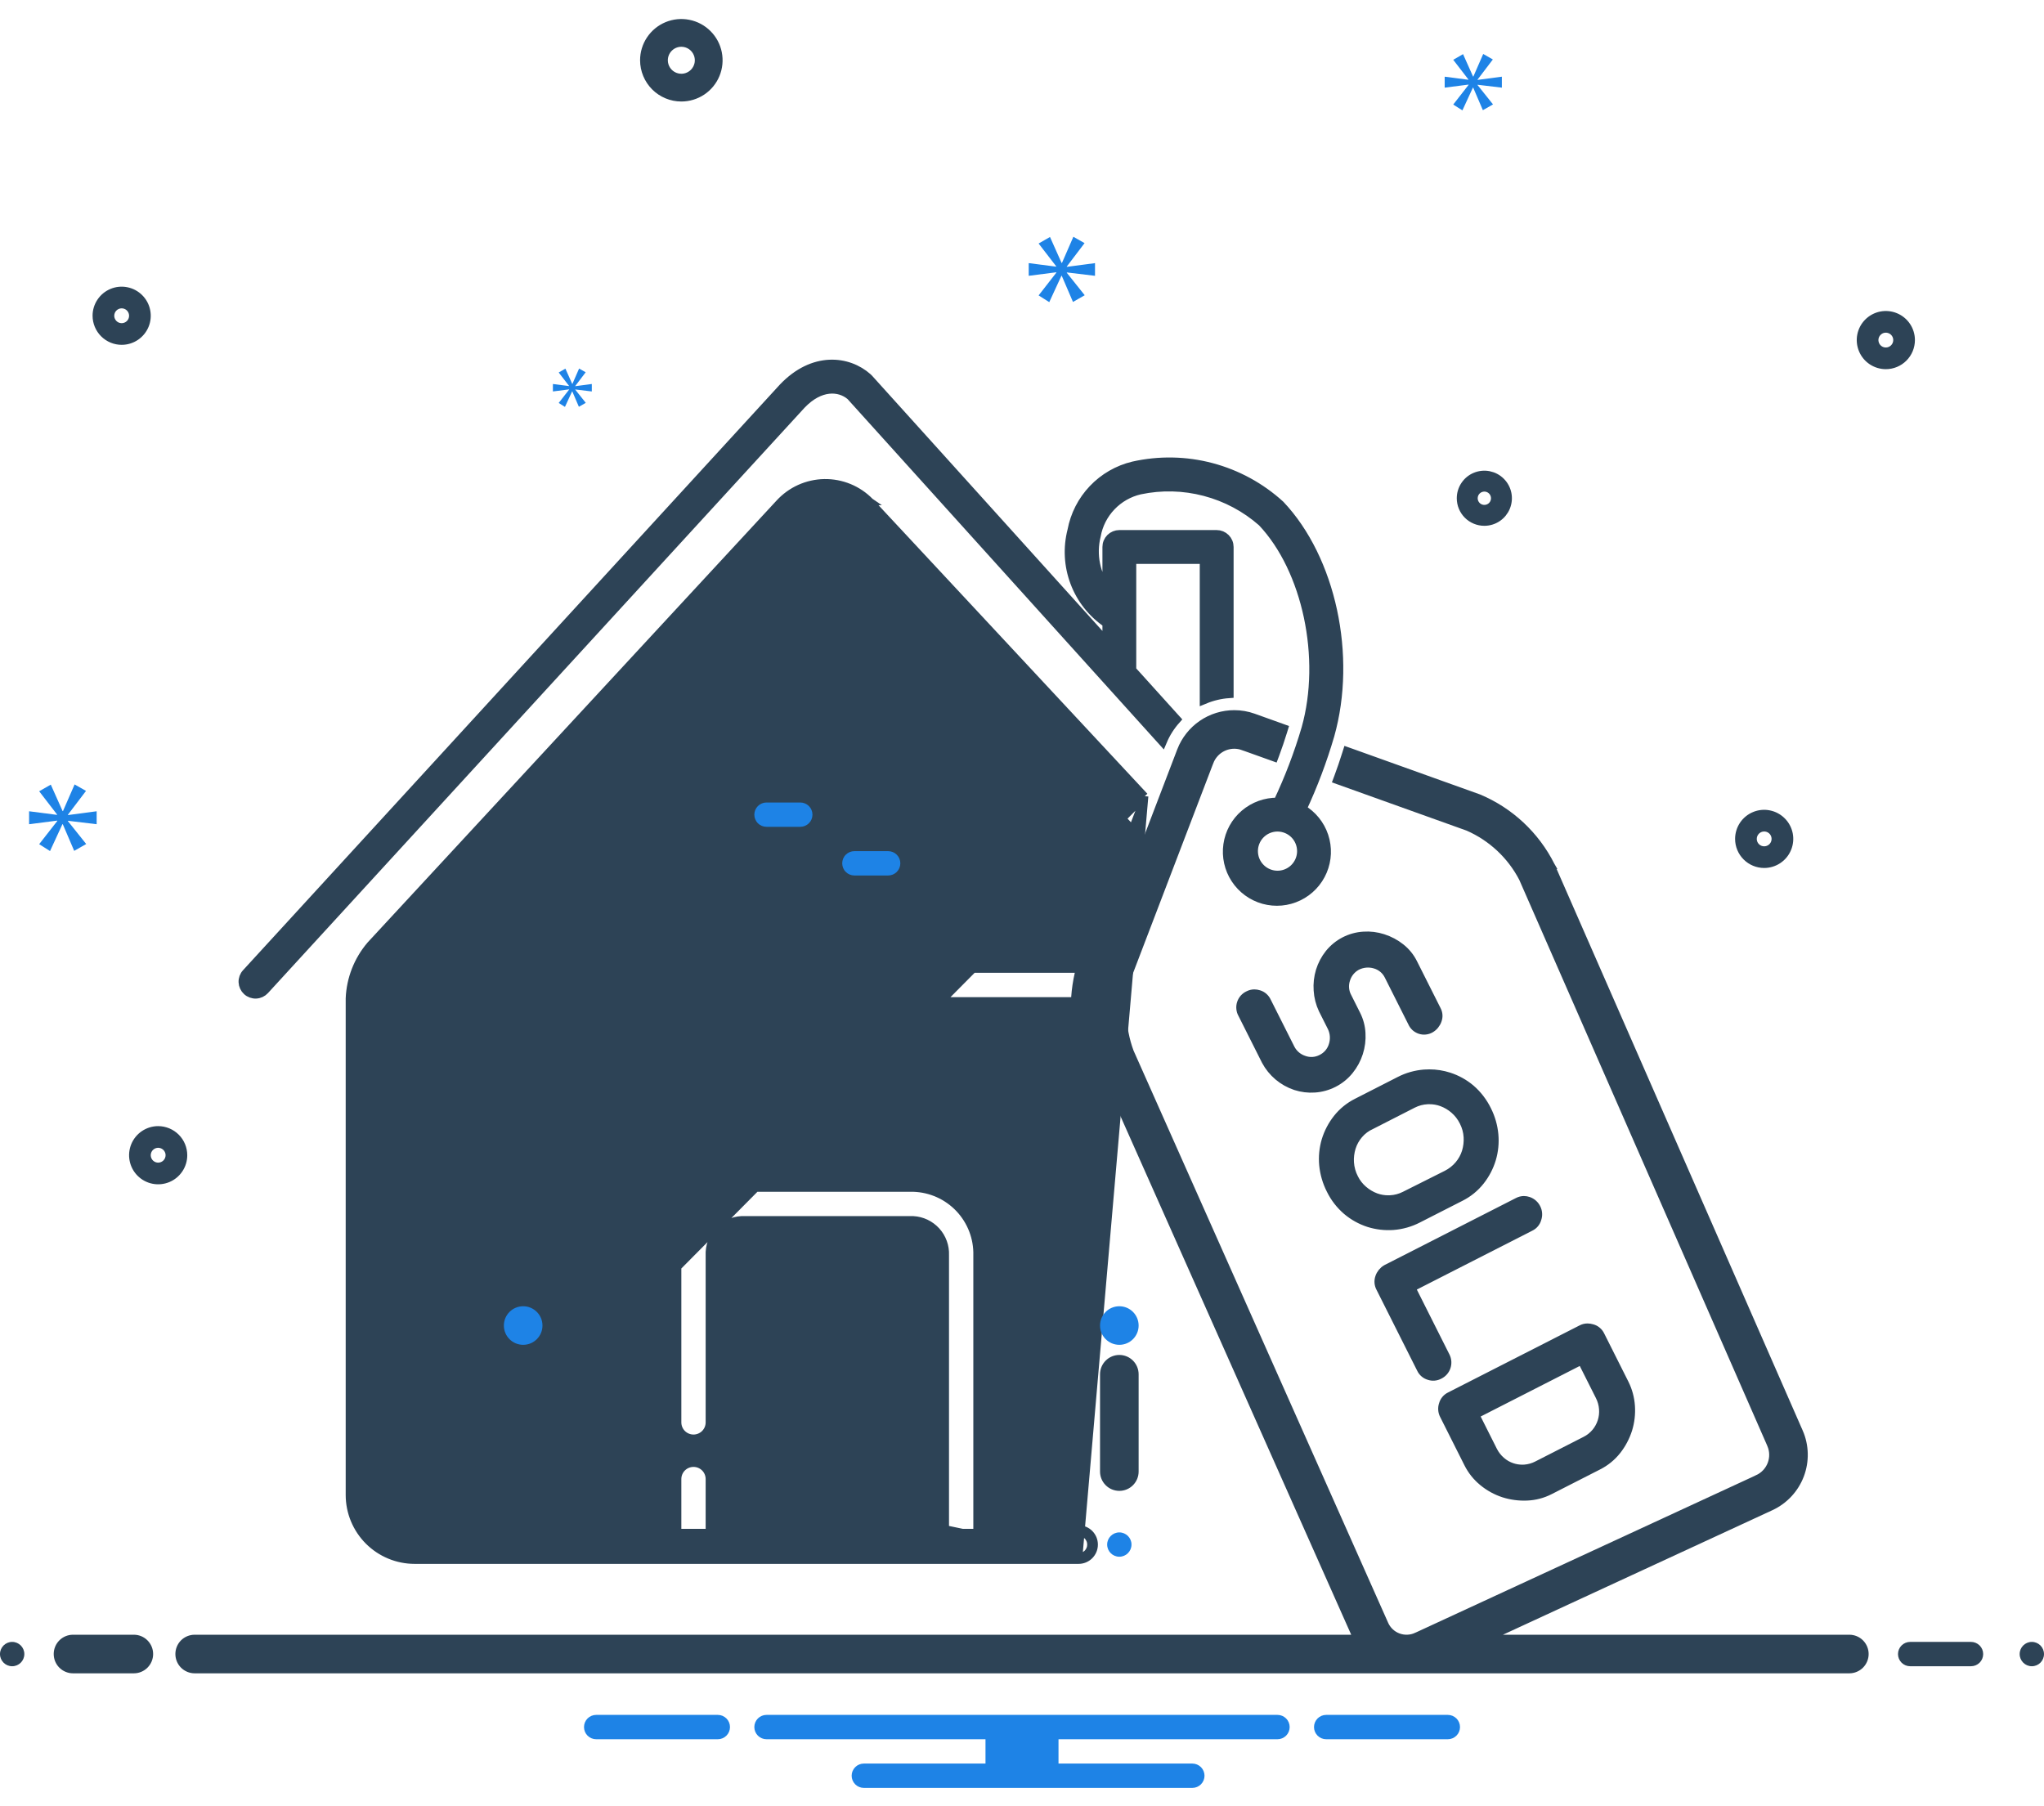 <svg width="86" height="76" viewBox="0 0 86 76" fill="none" xmlns="http://www.w3.org/2000/svg">
<path d="M35.947 33.616C35.772 33.616 35.603 33.685 35.479 33.809C35.355 33.934 35.285 34.102 35.285 34.278C35.285 34.453 35.355 34.621 35.479 34.746C35.603 34.87 35.772 34.939 35.947 34.939H37.369C37.545 34.939 37.713 34.87 37.837 34.746C37.961 34.621 38.031 34.453 38.031 34.278C38.031 34.102 37.961 33.934 37.837 33.809C37.713 33.685 37.545 33.616 37.369 33.616H35.947ZM32.25 35.663C32.075 35.663 31.906 35.733 31.782 35.857C31.658 35.981 31.588 36.149 31.588 36.325C31.588 36.501 31.658 36.669 31.782 36.793C31.906 36.917 32.075 36.987 32.25 36.987H33.672C33.847 36.987 34.016 36.917 34.14 36.793C34.264 36.669 34.334 36.5 34.334 36.325C34.334 36.149 34.264 35.981 34.14 35.857C34.016 35.733 33.847 35.663 33.672 35.663H32.25ZM47.757 61.918V57.824C47.757 57.648 47.687 57.48 47.563 57.355C47.439 57.231 47.271 57.161 47.095 57.161C46.92 57.161 46.751 57.231 46.627 57.355C46.503 57.48 46.433 57.648 46.433 57.824V61.918C46.433 62.094 46.503 62.262 46.627 62.386C46.751 62.511 46.92 62.58 47.095 62.58C47.271 62.58 47.439 62.511 47.563 62.386C47.687 62.262 47.757 62.094 47.757 61.918ZM21.35 57.824V61.918C21.35 62.094 21.42 62.262 21.544 62.386C21.668 62.511 21.836 62.58 22.012 62.58C22.188 62.58 22.356 62.511 22.48 62.386C22.604 62.262 22.674 62.094 22.674 61.918V57.824C22.674 57.648 22.604 57.48 22.48 57.355C22.356 57.231 22.188 57.161 22.012 57.161C21.836 57.161 21.668 57.231 21.544 57.355C21.42 57.48 21.35 57.648 21.35 57.823C21.35 57.823 21.35 57.823 21.35 57.824Z" fill="#2D4356" stroke="#2D4356" stroke-width="0.3"/>
<path d="M48.166 33.501L48.132 33.589L47.725 34.653L47.639 34.878L47.475 34.702L35.664 22.024C35.663 22.024 35.663 22.023 35.662 22.023C35.537 21.895 35.387 21.795 35.222 21.728C35.056 21.66 34.878 21.627 34.699 21.631C34.52 21.635 34.343 21.676 34.181 21.75C34.018 21.825 33.872 21.933 33.752 22.066L33.751 22.067L33.751 22.067L16.553 40.652C16.516 40.694 16.482 40.737 16.45 40.782H45.221H45.409L45.367 40.965C45.292 41.295 45.242 41.629 45.219 41.966L45.21 42.106H45.07H16.019V62.902V62.902C16.019 63.279 16.169 63.642 16.435 63.909C16.702 64.177 17.063 64.327 17.441 64.328C17.441 64.328 17.441 64.328 17.441 64.328M48.166 33.501L17.441 64.478L17.441 64.328M48.166 33.501L48.102 33.433L36.619 21.108L36.62 21.108L36.617 21.106C36.367 20.848 36.066 20.644 35.733 20.506C35.4 20.369 35.043 20.301 34.683 20.307C34.324 20.313 33.969 20.393 33.641 20.541C33.313 20.69 33.02 20.904 32.778 21.169C32.778 21.17 32.778 21.17 32.777 21.17L15.58 39.754L15.58 39.754L15.576 39.759C15.039 40.389 14.729 41.181 14.695 42.008L14.695 42.008V42.014V62.902C14.695 63.63 14.985 64.329 15.499 64.844C16.014 65.36 16.712 65.65 17.44 65.652H17.441L45.38 65.652L45.38 65.652M48.166 33.501L45.38 65.652M17.441 64.328L28.517 64.328M17.441 64.328L28.517 64.328M28.517 64.328V62.234C28.517 62.058 28.586 61.89 28.71 61.766C28.835 61.642 29.003 61.572 29.179 61.572C29.354 61.572 29.523 61.642 29.647 61.766C29.771 61.89 29.84 62.058 29.84 62.234V64.328H39.779M39.779 64.328V52.821V52.814L39.779 52.814C39.795 52.436 39.661 52.066 39.406 51.786C39.151 51.507 38.797 51.339 38.42 51.319H31.198C30.822 51.339 30.467 51.507 30.213 51.786C29.958 52.066 29.824 52.436 29.84 52.814L29.841 52.821H29.84V59.848C29.84 60.023 29.771 60.192 29.647 60.316C29.523 60.44 29.354 60.51 29.179 60.51C29.003 60.51 28.835 60.44 28.71 60.316C28.586 60.192 28.517 60.023 28.517 59.848V52.823C28.498 52.094 28.768 51.388 29.269 50.858C29.77 50.328 30.461 50.018 31.19 49.996L31.195 49.996V49.996H38.424H38.428L38.428 49.996C39.158 50.018 39.849 50.328 40.35 50.858C40.85 51.388 41.121 52.094 41.102 52.823V64.328L45.38 64.328L45.38 64.328M39.779 64.328L45.38 65.502C45.447 65.502 45.514 65.489 45.576 65.463C45.639 65.438 45.695 65.4 45.743 65.353C45.791 65.305 45.828 65.248 45.854 65.186C45.88 65.124 45.893 65.057 45.893 64.99C45.893 64.923 45.88 64.856 45.854 64.794C45.828 64.732 45.791 64.675 45.743 64.628C45.695 64.58 45.639 64.542 45.576 64.517C45.514 64.491 45.447 64.478 45.38 64.478V64.328M45.38 64.328C45.467 64.328 45.553 64.345 45.633 64.378C45.714 64.411 45.787 64.46 45.849 64.521C45.91 64.583 45.959 64.656 45.993 64.736C46.026 64.817 46.043 64.903 46.043 64.99C46.043 65.077 46.026 65.163 45.993 65.244C45.959 65.324 45.91 65.397 45.849 65.459C45.787 65.52 45.714 65.569 45.633 65.602C45.553 65.635 45.467 65.652 45.38 65.652M45.38 64.328V65.652" fill="#2D4356" stroke="#2D4356" stroke-width="0.3"/>
<mask id="path-3-outside-1_870_982" maskUnits="userSpaceOnUse" x="3.095" y="0" width="78" height="64" fill="black">
<rect fill="white" x="3.095" width="78" height="64"/>
<path d="M11.128 41.649L33.707 17.017C34.493 16.193 35.318 16.236 35.799 16.646L48.906 31.167C49.045 30.839 49.238 30.537 49.476 30.271L47.597 28.19C47.602 28.174 47.605 28.157 47.607 28.141V23.527H50.679V29.417C51.005 29.282 51.351 29.2 51.703 29.175V23.015C51.703 22.948 51.69 22.881 51.664 22.819C51.638 22.757 51.6 22.701 51.553 22.653C51.505 22.606 51.449 22.568 51.387 22.542C51.325 22.516 51.258 22.503 51.191 22.503H47.096C47.028 22.503 46.962 22.516 46.9 22.542C46.837 22.568 46.781 22.606 46.733 22.653C46.686 22.701 46.648 22.757 46.623 22.819C46.597 22.881 46.584 22.948 46.584 23.015V24.849C46.338 24.523 46.169 24.147 46.087 23.748C46.006 23.348 46.015 22.936 46.113 22.54C46.197 22.072 46.417 21.639 46.746 21.295C47.074 20.951 47.496 20.71 47.959 20.604C48.864 20.413 49.801 20.436 50.695 20.672C51.59 20.907 52.417 21.347 53.111 21.958C54.998 23.953 55.792 27.692 54.959 30.654C54.645 31.721 54.248 32.761 53.772 33.766C53.765 33.766 53.758 33.764 53.751 33.764C53.248 33.758 52.759 33.935 52.376 34.263C51.993 34.59 51.743 35.046 51.672 35.545C51.601 36.043 51.714 36.551 51.989 36.972C52.265 37.394 52.685 37.701 53.17 37.836C53.656 37.97 54.173 37.924 54.627 37.704C55.081 37.485 55.439 37.108 55.635 36.644C55.831 36.18 55.851 35.661 55.692 35.183C55.533 34.705 55.205 34.301 54.77 34.047C55.24 33.04 55.633 31.998 55.945 30.931C56.883 27.597 56.004 23.527 53.855 21.254C53.034 20.505 52.044 19.965 50.97 19.68C49.896 19.395 48.769 19.374 47.684 19.618C47.04 19.772 46.454 20.11 45.998 20.59C45.541 21.07 45.234 21.672 45.112 22.324C44.926 23.045 44.967 23.806 45.231 24.503C45.494 25.199 45.967 25.797 46.584 26.215V27.067L36.538 15.937C36.526 15.923 36.512 15.91 36.498 15.898C35.68 15.169 34.226 14.988 32.959 16.318L10.373 40.958C10.327 41.007 10.292 41.065 10.269 41.128C10.246 41.192 10.235 41.259 10.238 41.326C10.241 41.393 10.257 41.459 10.286 41.52C10.314 41.581 10.354 41.636 10.404 41.681C10.453 41.727 10.511 41.762 10.575 41.785C10.638 41.808 10.705 41.819 10.772 41.816C10.84 41.813 10.906 41.796 10.967 41.768C11.028 41.739 11.082 41.699 11.128 41.649ZM54.774 35.812C54.774 36.015 54.714 36.213 54.601 36.381C54.489 36.55 54.329 36.681 54.142 36.758C53.955 36.836 53.749 36.856 53.55 36.816C53.351 36.776 53.169 36.679 53.026 36.535C52.883 36.392 52.785 36.21 52.746 36.011C52.707 35.812 52.727 35.606 52.805 35.419C52.882 35.232 53.014 35.073 53.182 34.96C53.351 34.848 53.549 34.788 53.751 34.788C54.023 34.789 54.283 34.897 54.475 35.089C54.666 35.281 54.774 35.541 54.774 35.812H54.774ZM59.442 40.538C59.318 40.286 59.139 40.065 58.919 39.892C58.699 39.717 58.449 39.585 58.182 39.5C57.92 39.415 57.645 39.381 57.371 39.4C57.094 39.417 56.825 39.491 56.579 39.618C56.333 39.745 56.116 39.923 55.942 40.138C55.772 40.352 55.643 40.596 55.562 40.857C55.483 41.119 55.451 41.394 55.471 41.667C55.487 41.944 55.557 42.215 55.675 42.466L56.056 43.224C56.166 43.459 56.184 43.726 56.108 43.973C56.071 44.102 56.007 44.221 55.922 44.323C55.836 44.425 55.73 44.508 55.611 44.567C55.493 44.628 55.364 44.664 55.232 44.672C55.099 44.68 54.967 44.66 54.843 44.613C54.596 44.529 54.392 44.351 54.276 44.118L53.284 42.146C53.253 42.077 53.207 42.017 53.151 41.967C53.094 41.917 53.027 41.88 52.956 41.859C52.897 41.84 52.837 41.83 52.776 41.83C52.692 41.83 52.609 41.851 52.535 41.89C52.467 41.921 52.406 41.966 52.355 42.022C52.305 42.078 52.267 42.144 52.243 42.216C52.219 42.288 52.21 42.364 52.218 42.44C52.225 42.516 52.248 42.589 52.286 42.655L53.277 44.627C53.541 45.121 53.985 45.495 54.516 45.672C54.772 45.755 55.043 45.789 55.312 45.77C55.588 45.752 55.858 45.677 56.104 45.551C56.356 45.423 56.579 45.242 56.756 45.022C57.109 44.586 57.286 44.033 57.252 43.473C57.238 43.205 57.169 42.944 57.048 42.704L56.67 41.951C56.609 41.837 56.573 41.711 56.562 41.582C56.552 41.453 56.568 41.323 56.609 41.2C56.684 40.957 56.85 40.753 57.072 40.63C57.315 40.504 57.597 40.477 57.858 40.555C57.985 40.591 58.103 40.654 58.204 40.738C58.305 40.822 58.387 40.927 58.445 41.045L59.437 43.018C59.467 43.086 59.51 43.146 59.564 43.196C59.619 43.245 59.683 43.283 59.753 43.306C59.823 43.33 59.897 43.338 59.97 43.33C60.044 43.323 60.115 43.3 60.179 43.263C60.312 43.185 60.412 43.062 60.461 42.916C60.485 42.85 60.496 42.78 60.491 42.71C60.486 42.64 60.467 42.572 60.434 42.51L59.442 40.538ZM61.865 45.827C61.598 45.602 61.29 45.431 60.958 45.324C60.692 45.238 60.414 45.194 60.135 45.195C60.067 45.195 59.999 45.197 59.93 45.202C59.569 45.23 59.217 45.329 58.896 45.495L57.103 46.41C56.784 46.57 56.503 46.798 56.282 47.078C56.067 47.35 55.905 47.661 55.804 47.992C55.706 48.325 55.672 48.672 55.704 49.017C55.739 49.379 55.842 49.732 56.008 50.056C56.171 50.389 56.401 50.685 56.683 50.927C56.95 51.152 57.258 51.324 57.59 51.432C57.922 51.537 58.271 51.578 58.619 51.553C58.979 51.525 59.331 51.425 59.652 51.259L61.445 50.345C61.764 50.185 62.044 49.957 62.266 49.676C62.481 49.404 62.643 49.094 62.743 48.761C62.841 48.43 62.875 48.082 62.843 47.738C62.81 47.383 62.711 47.038 62.551 46.72C62.385 46.379 62.152 46.075 61.865 45.827ZM61.706 48.473C61.642 48.68 61.536 48.871 61.395 49.036C61.252 49.204 61.077 49.341 60.88 49.441L59.112 50.328C58.919 50.426 58.707 50.482 58.491 50.492L58.41 50.494C58.228 50.495 58.047 50.463 57.876 50.401C57.684 50.329 57.507 50.224 57.351 50.091C57.187 49.952 57.052 49.781 56.956 49.588C56.846 49.378 56.782 49.148 56.767 48.912C56.754 48.699 56.78 48.485 56.842 48.281C56.906 48.074 57.012 47.883 57.153 47.719C57.298 47.548 57.48 47.412 57.686 47.321L59.434 46.428C59.628 46.329 59.84 46.272 60.058 46.262L60.14 46.261C60.322 46.26 60.502 46.291 60.672 46.354C60.864 46.425 61.042 46.53 61.197 46.664C61.367 46.81 61.505 46.989 61.603 47.189C61.707 47.392 61.768 47.615 61.781 47.843C61.793 48.056 61.768 48.269 61.706 48.473H61.706ZM64.297 50.555C64.239 50.535 64.178 50.524 64.117 50.524C64.033 50.525 63.95 50.546 63.875 50.586L58.34 53.409C58.208 53.486 58.107 53.61 58.059 53.756C58.035 53.826 58.026 53.9 58.032 53.974C58.039 54.048 58.061 54.12 58.097 54.185L59.812 57.597C59.843 57.661 59.888 57.718 59.942 57.764C59.997 57.811 60.06 57.845 60.129 57.865C60.2 57.89 60.275 57.899 60.349 57.892C60.424 57.885 60.496 57.862 60.562 57.825C60.692 57.759 60.791 57.645 60.837 57.507C60.883 57.369 60.874 57.218 60.809 57.087L59.344 54.172L64.386 51.601C64.452 51.569 64.51 51.524 64.556 51.467C64.603 51.411 64.636 51.345 64.655 51.275C64.679 51.206 64.689 51.134 64.684 51.062C64.68 50.99 64.662 50.919 64.63 50.854C64.598 50.784 64.551 50.722 64.494 50.67C64.437 50.619 64.37 50.58 64.297 50.555ZM60.74 59.099C60.716 59.169 60.706 59.244 60.712 59.318C60.717 59.392 60.738 59.465 60.772 59.531L61.791 61.558C61.94 61.858 62.151 62.123 62.411 62.335C62.667 62.546 62.96 62.707 63.275 62.81C63.591 62.91 63.922 62.953 64.252 62.938C64.579 62.924 64.9 62.84 65.191 62.691L67.227 61.653C67.531 61.501 67.798 61.284 68.009 61.018C68.216 60.756 68.373 60.459 68.475 60.142C68.573 59.825 68.612 59.493 68.589 59.162C68.567 58.835 68.481 58.515 68.334 58.222L67.315 56.194C67.283 56.126 67.237 56.066 67.179 56.018C67.121 55.969 67.054 55.934 66.981 55.915C66.92 55.897 66.857 55.887 66.793 55.886C66.71 55.886 66.628 55.906 66.555 55.944L61.021 58.766C60.953 58.798 60.892 58.844 60.844 58.901C60.795 58.959 60.76 59.026 60.74 59.099ZM66.556 57.205L67.326 58.736C67.412 58.905 67.464 59.09 67.478 59.279C67.508 59.646 67.391 60.01 67.154 60.292C67.033 60.435 66.884 60.553 66.716 60.637L64.681 61.675C64.515 61.76 64.333 61.811 64.147 61.825C64.115 61.828 64.083 61.828 64.051 61.828H64.051C63.903 61.828 63.755 61.805 63.614 61.758C63.44 61.701 63.28 61.609 63.143 61.488C63 61.364 62.883 61.214 62.799 61.045L62.03 59.514L66.556 57.205ZM6.655 47.583C6.452 47.583 6.255 47.643 6.086 47.756C5.918 47.868 5.787 48.028 5.709 48.215C5.632 48.403 5.611 48.608 5.651 48.807C5.69 49.005 5.788 49.188 5.931 49.331C6.074 49.474 6.257 49.572 6.455 49.611C6.654 49.651 6.86 49.63 7.047 49.553C7.234 49.476 7.394 49.344 7.506 49.176C7.619 49.008 7.679 48.81 7.679 48.607C7.678 48.336 7.571 48.075 7.379 47.884C7.187 47.692 6.926 47.584 6.655 47.583ZM6.655 49.119C6.554 49.119 6.455 49.089 6.371 49.033C6.286 48.977 6.221 48.897 6.182 48.803C6.143 48.709 6.133 48.607 6.153 48.507C6.173 48.408 6.221 48.317 6.293 48.245C6.365 48.174 6.456 48.125 6.555 48.105C6.654 48.085 6.757 48.096 6.851 48.134C6.944 48.173 7.024 48.239 7.081 48.323C7.137 48.407 7.167 48.506 7.167 48.607C7.167 48.743 7.113 48.873 7.017 48.969C6.921 49.065 6.791 49.119 6.655 49.119ZM80.369 14.309C80.369 14.107 80.309 13.909 80.197 13.741C80.084 13.572 79.924 13.441 79.737 13.364C79.55 13.286 79.344 13.266 79.146 13.305C78.947 13.345 78.765 13.442 78.621 13.586C78.478 13.729 78.381 13.911 78.341 14.11C78.302 14.308 78.322 14.514 78.4 14.701C78.477 14.888 78.608 15.048 78.777 15.161C78.945 15.273 79.143 15.333 79.346 15.333C79.617 15.333 79.877 15.225 80.069 15.033C80.261 14.841 80.369 14.581 80.369 14.309ZM79.346 14.821C79.244 14.821 79.145 14.791 79.061 14.735C78.977 14.679 78.911 14.599 78.873 14.505C78.834 14.412 78.824 14.309 78.843 14.21C78.863 14.11 78.912 14.019 78.984 13.948C79.055 13.876 79.146 13.827 79.246 13.807C79.345 13.788 79.448 13.798 79.541 13.837C79.635 13.875 79.715 13.941 79.771 14.025C79.827 14.109 79.857 14.208 79.857 14.309C79.857 14.445 79.803 14.575 79.707 14.671C79.611 14.767 79.481 14.821 79.346 14.821ZM28.667 4.071C28.971 4.071 29.267 3.981 29.52 3.813C29.773 3.644 29.97 3.404 30.086 3.123C30.202 2.843 30.232 2.534 30.173 2.236C30.114 1.938 29.968 1.665 29.753 1.45C29.538 1.235 29.264 1.089 28.966 1.03C28.669 0.97 28.36 1.001 28.079 1.117C27.799 1.233 27.559 1.43 27.39 1.683C27.221 1.935 27.131 2.232 27.131 2.536C27.132 2.943 27.294 3.333 27.581 3.621C27.869 3.909 28.26 4.071 28.667 4.071ZM28.667 1.768C28.819 1.768 28.967 1.813 29.093 1.897C29.22 1.982 29.318 2.102 29.376 2.242C29.434 2.382 29.45 2.537 29.42 2.686C29.39 2.834 29.317 2.971 29.21 3.079C29.102 3.186 28.966 3.259 28.817 3.289C28.668 3.318 28.513 3.303 28.373 3.245C28.233 3.187 28.113 3.089 28.028 2.962C27.944 2.836 27.899 2.688 27.899 2.536C27.899 2.332 27.98 2.137 28.124 1.993C28.268 1.849 28.463 1.768 28.667 1.768ZM62.453 21.924C62.642 21.924 62.828 21.868 62.986 21.762C63.144 21.657 63.267 21.507 63.339 21.332C63.412 21.156 63.431 20.963 63.394 20.777C63.357 20.591 63.266 20.42 63.131 20.286C62.997 20.151 62.826 20.06 62.64 20.023C62.454 19.986 62.261 20.005 62.085 20.078C61.91 20.15 61.76 20.273 61.655 20.431C61.549 20.589 61.493 20.774 61.493 20.964C61.493 21.219 61.594 21.463 61.774 21.643C61.954 21.823 62.198 21.924 62.453 21.924ZM62.453 20.484C62.547 20.484 62.64 20.512 62.719 20.565C62.798 20.618 62.86 20.693 62.896 20.781C62.932 20.868 62.942 20.965 62.923 21.058C62.905 21.151 62.859 21.236 62.792 21.304C62.725 21.371 62.639 21.416 62.546 21.435C62.453 21.453 62.357 21.444 62.269 21.408C62.181 21.371 62.106 21.31 62.054 21.231C62.001 21.152 61.973 21.059 61.973 20.964C61.973 20.837 62.023 20.715 62.113 20.625C62.203 20.535 62.325 20.485 62.453 20.484ZM74.226 36.321C74.429 36.321 74.627 36.261 74.795 36.149C74.964 36.036 75.095 35.877 75.172 35.689C75.25 35.502 75.27 35.297 75.231 35.098C75.191 34.899 75.094 34.717 74.95 34.574C74.807 34.431 74.625 34.333 74.426 34.294C74.228 34.254 74.022 34.274 73.835 34.352C73.648 34.429 73.488 34.56 73.375 34.729C73.263 34.897 73.203 35.095 73.203 35.298C73.203 35.569 73.311 35.829 73.503 36.021C73.695 36.213 73.955 36.321 74.226 36.321ZM74.226 34.786C74.328 34.786 74.427 34.816 74.511 34.872C74.595 34.928 74.661 35.008 74.699 35.102C74.738 35.195 74.748 35.298 74.728 35.398C74.709 35.497 74.66 35.588 74.588 35.66C74.517 35.731 74.426 35.78 74.326 35.8C74.227 35.819 74.124 35.809 74.031 35.771C73.937 35.732 73.857 35.666 73.801 35.582C73.745 35.498 73.715 35.399 73.715 35.298C73.715 35.162 73.769 35.032 73.865 34.936C73.961 34.84 74.091 34.786 74.226 34.786ZM5.119 14.309C5.322 14.309 5.52 14.249 5.688 14.137C5.856 14.024 5.988 13.865 6.065 13.678C6.143 13.49 6.163 13.285 6.123 13.086C6.084 12.887 5.986 12.705 5.843 12.562C5.7 12.419 5.518 12.321 5.319 12.282C5.12 12.242 4.915 12.262 4.727 12.34C4.54 12.417 4.38 12.549 4.268 12.717C4.155 12.885 4.095 13.083 4.095 13.286C4.096 13.557 4.204 13.817 4.396 14.009C4.588 14.201 4.848 14.309 5.119 14.309ZM5.119 12.774C5.221 12.774 5.319 12.804 5.404 12.86C5.488 12.916 5.553 12.996 5.592 13.09C5.631 13.183 5.641 13.286 5.621 13.386C5.602 13.485 5.553 13.576 5.481 13.648C5.41 13.719 5.318 13.768 5.219 13.788C5.12 13.807 5.017 13.797 4.923 13.759C4.83 13.72 4.75 13.654 4.694 13.57C4.637 13.486 4.607 13.387 4.607 13.286C4.607 13.15 4.661 13.02 4.757 12.924C4.853 12.828 4.984 12.774 5.119 12.774Z"/>
</mask>
<path d="M11.128 41.649L33.707 17.017C34.493 16.193 35.318 16.236 35.799 16.646L48.906 31.167C49.045 30.839 49.238 30.537 49.476 30.271L47.597 28.19C47.602 28.174 47.605 28.157 47.607 28.141V23.527H50.679V29.417C51.005 29.282 51.351 29.2 51.703 29.175V23.015C51.703 22.948 51.69 22.881 51.664 22.819C51.638 22.757 51.6 22.701 51.553 22.653C51.505 22.606 51.449 22.568 51.387 22.542C51.325 22.516 51.258 22.503 51.191 22.503H47.096C47.028 22.503 46.962 22.516 46.9 22.542C46.837 22.568 46.781 22.606 46.733 22.653C46.686 22.701 46.648 22.757 46.623 22.819C46.597 22.881 46.584 22.948 46.584 23.015V24.849C46.338 24.523 46.169 24.147 46.087 23.748C46.006 23.348 46.015 22.936 46.113 22.54C46.197 22.072 46.417 21.639 46.746 21.295C47.074 20.951 47.496 20.71 47.959 20.604C48.864 20.413 49.801 20.436 50.695 20.672C51.59 20.907 52.417 21.347 53.111 21.958C54.998 23.953 55.792 27.692 54.959 30.654C54.645 31.721 54.248 32.761 53.772 33.766C53.765 33.766 53.758 33.764 53.751 33.764C53.248 33.758 52.759 33.935 52.376 34.263C51.993 34.59 51.743 35.046 51.672 35.545C51.601 36.043 51.714 36.551 51.989 36.972C52.265 37.394 52.685 37.701 53.17 37.836C53.656 37.97 54.173 37.924 54.627 37.704C55.081 37.485 55.439 37.108 55.635 36.644C55.831 36.18 55.851 35.661 55.692 35.183C55.533 34.705 55.205 34.301 54.77 34.047C55.24 33.04 55.633 31.998 55.945 30.931C56.883 27.597 56.004 23.527 53.855 21.254C53.034 20.505 52.044 19.965 50.97 19.68C49.896 19.395 48.769 19.374 47.684 19.618C47.04 19.772 46.454 20.11 45.998 20.59C45.541 21.07 45.234 21.672 45.112 22.324C44.926 23.045 44.967 23.806 45.231 24.503C45.494 25.199 45.967 25.797 46.584 26.215V27.067L36.538 15.937C36.526 15.923 36.512 15.91 36.498 15.898C35.68 15.169 34.226 14.988 32.959 16.318L10.373 40.958C10.327 41.007 10.292 41.065 10.269 41.128C10.246 41.192 10.235 41.259 10.238 41.326C10.241 41.393 10.257 41.459 10.286 41.52C10.314 41.581 10.354 41.636 10.404 41.681C10.453 41.727 10.511 41.762 10.575 41.785C10.638 41.808 10.705 41.819 10.772 41.816C10.84 41.813 10.906 41.796 10.967 41.768C11.028 41.739 11.082 41.699 11.128 41.649ZM54.774 35.812C54.774 36.015 54.714 36.213 54.601 36.381C54.489 36.55 54.329 36.681 54.142 36.758C53.955 36.836 53.749 36.856 53.55 36.816C53.351 36.776 53.169 36.679 53.026 36.535C52.883 36.392 52.785 36.21 52.746 36.011C52.707 35.812 52.727 35.606 52.805 35.419C52.882 35.232 53.014 35.073 53.182 34.96C53.351 34.848 53.549 34.788 53.751 34.788C54.023 34.789 54.283 34.897 54.475 35.089C54.666 35.281 54.774 35.541 54.774 35.812H54.774ZM59.442 40.538C59.318 40.286 59.139 40.065 58.919 39.892C58.699 39.717 58.449 39.585 58.182 39.5C57.92 39.415 57.645 39.381 57.371 39.4C57.094 39.417 56.825 39.491 56.579 39.618C56.333 39.745 56.116 39.923 55.942 40.138C55.772 40.352 55.643 40.596 55.562 40.857C55.483 41.119 55.451 41.394 55.471 41.667C55.487 41.944 55.557 42.215 55.675 42.466L56.056 43.224C56.166 43.459 56.184 43.726 56.108 43.973C56.071 44.102 56.007 44.221 55.922 44.323C55.836 44.425 55.73 44.508 55.611 44.567C55.493 44.628 55.364 44.664 55.232 44.672C55.099 44.68 54.967 44.66 54.843 44.613C54.596 44.529 54.392 44.351 54.276 44.118L53.284 42.146C53.253 42.077 53.207 42.017 53.151 41.967C53.094 41.917 53.027 41.88 52.956 41.859C52.897 41.84 52.837 41.83 52.776 41.83C52.692 41.83 52.609 41.851 52.535 41.89C52.467 41.921 52.406 41.966 52.355 42.022C52.305 42.078 52.267 42.144 52.243 42.216C52.219 42.288 52.21 42.364 52.218 42.44C52.225 42.516 52.248 42.589 52.286 42.655L53.277 44.627C53.541 45.121 53.985 45.495 54.516 45.672C54.772 45.755 55.043 45.789 55.312 45.77C55.588 45.752 55.858 45.677 56.104 45.551C56.356 45.423 56.579 45.242 56.756 45.022C57.109 44.586 57.286 44.033 57.252 43.473C57.238 43.205 57.169 42.944 57.048 42.704L56.67 41.951C56.609 41.837 56.573 41.711 56.562 41.582C56.552 41.453 56.568 41.323 56.609 41.2C56.684 40.957 56.85 40.753 57.072 40.63C57.315 40.504 57.597 40.477 57.858 40.555C57.985 40.591 58.103 40.654 58.204 40.738C58.305 40.822 58.387 40.927 58.445 41.045L59.437 43.018C59.467 43.086 59.51 43.146 59.564 43.196C59.619 43.245 59.683 43.283 59.753 43.306C59.823 43.33 59.897 43.338 59.97 43.33C60.044 43.323 60.115 43.3 60.179 43.263C60.312 43.185 60.412 43.062 60.461 42.916C60.485 42.85 60.496 42.78 60.491 42.71C60.486 42.64 60.467 42.572 60.434 42.51L59.442 40.538ZM61.865 45.827C61.598 45.602 61.29 45.431 60.958 45.324C60.692 45.238 60.414 45.194 60.135 45.195C60.067 45.195 59.999 45.197 59.93 45.202C59.569 45.23 59.217 45.329 58.896 45.495L57.103 46.41C56.784 46.57 56.503 46.798 56.282 47.078C56.067 47.35 55.905 47.661 55.804 47.992C55.706 48.325 55.672 48.672 55.704 49.017C55.739 49.379 55.842 49.732 56.008 50.056C56.171 50.389 56.401 50.685 56.683 50.927C56.95 51.152 57.258 51.324 57.59 51.432C57.922 51.537 58.271 51.578 58.619 51.553C58.979 51.525 59.331 51.425 59.652 51.259L61.445 50.345C61.764 50.185 62.044 49.957 62.266 49.676C62.481 49.404 62.643 49.094 62.743 48.761C62.841 48.43 62.875 48.082 62.843 47.738C62.81 47.383 62.711 47.038 62.551 46.72C62.385 46.379 62.152 46.075 61.865 45.827ZM61.706 48.473C61.642 48.68 61.536 48.871 61.395 49.036C61.252 49.204 61.077 49.341 60.88 49.441L59.112 50.328C58.919 50.426 58.707 50.482 58.491 50.492L58.41 50.494C58.228 50.495 58.047 50.463 57.876 50.401C57.684 50.329 57.507 50.224 57.351 50.091C57.187 49.952 57.052 49.781 56.956 49.588C56.846 49.378 56.782 49.148 56.767 48.912C56.754 48.699 56.78 48.485 56.842 48.281C56.906 48.074 57.012 47.883 57.153 47.719C57.298 47.548 57.48 47.412 57.686 47.321L59.434 46.428C59.628 46.329 59.84 46.272 60.058 46.262L60.14 46.261C60.322 46.26 60.502 46.291 60.672 46.354C60.864 46.425 61.042 46.53 61.197 46.664C61.367 46.81 61.505 46.989 61.603 47.189C61.707 47.392 61.768 47.615 61.781 47.843C61.793 48.056 61.768 48.269 61.706 48.473H61.706ZM64.297 50.555C64.239 50.535 64.178 50.524 64.117 50.524C64.033 50.525 63.95 50.546 63.875 50.586L58.34 53.409C58.208 53.486 58.107 53.61 58.059 53.756C58.035 53.826 58.026 53.9 58.032 53.974C58.039 54.048 58.061 54.12 58.097 54.185L59.812 57.597C59.843 57.661 59.888 57.718 59.942 57.764C59.997 57.811 60.06 57.845 60.129 57.865C60.2 57.89 60.275 57.899 60.349 57.892C60.424 57.885 60.496 57.862 60.562 57.825C60.692 57.759 60.791 57.645 60.837 57.507C60.883 57.369 60.874 57.218 60.809 57.087L59.344 54.172L64.386 51.601C64.452 51.569 64.51 51.524 64.556 51.467C64.603 51.411 64.636 51.345 64.655 51.275C64.679 51.206 64.689 51.134 64.684 51.062C64.68 50.99 64.662 50.919 64.63 50.854C64.598 50.784 64.551 50.722 64.494 50.67C64.437 50.619 64.37 50.58 64.297 50.555ZM60.74 59.099C60.716 59.169 60.706 59.244 60.712 59.318C60.717 59.392 60.738 59.465 60.772 59.531L61.791 61.558C61.94 61.858 62.151 62.123 62.411 62.335C62.667 62.546 62.96 62.707 63.275 62.81C63.591 62.91 63.922 62.953 64.252 62.938C64.579 62.924 64.9 62.84 65.191 62.691L67.227 61.653C67.531 61.501 67.798 61.284 68.009 61.018C68.216 60.756 68.373 60.459 68.475 60.142C68.573 59.825 68.612 59.493 68.589 59.162C68.567 58.835 68.481 58.515 68.334 58.222L67.315 56.194C67.283 56.126 67.237 56.066 67.179 56.018C67.121 55.969 67.054 55.934 66.981 55.915C66.92 55.897 66.857 55.887 66.793 55.886C66.71 55.886 66.628 55.906 66.555 55.944L61.021 58.766C60.953 58.798 60.892 58.844 60.844 58.901C60.795 58.959 60.76 59.026 60.74 59.099ZM66.556 57.205L67.326 58.736C67.412 58.905 67.464 59.09 67.478 59.279C67.508 59.646 67.391 60.01 67.154 60.292C67.033 60.435 66.884 60.553 66.716 60.637L64.681 61.675C64.515 61.76 64.333 61.811 64.147 61.825C64.115 61.828 64.083 61.828 64.051 61.828H64.051C63.903 61.828 63.755 61.805 63.614 61.758C63.44 61.701 63.28 61.609 63.143 61.488C63 61.364 62.883 61.214 62.799 61.045L62.03 59.514L66.556 57.205ZM6.655 47.583C6.452 47.583 6.255 47.643 6.086 47.756C5.918 47.868 5.787 48.028 5.709 48.215C5.632 48.403 5.611 48.608 5.651 48.807C5.69 49.005 5.788 49.188 5.931 49.331C6.074 49.474 6.257 49.572 6.455 49.611C6.654 49.651 6.86 49.63 7.047 49.553C7.234 49.476 7.394 49.344 7.506 49.176C7.619 49.008 7.679 48.81 7.679 48.607C7.678 48.336 7.571 48.075 7.379 47.884C7.187 47.692 6.926 47.584 6.655 47.583ZM6.655 49.119C6.554 49.119 6.455 49.089 6.371 49.033C6.286 48.977 6.221 48.897 6.182 48.803C6.143 48.709 6.133 48.607 6.153 48.507C6.173 48.408 6.221 48.317 6.293 48.245C6.365 48.174 6.456 48.125 6.555 48.105C6.654 48.085 6.757 48.096 6.851 48.134C6.944 48.173 7.024 48.239 7.081 48.323C7.137 48.407 7.167 48.506 7.167 48.607C7.167 48.743 7.113 48.873 7.017 48.969C6.921 49.065 6.791 49.119 6.655 49.119ZM80.369 14.309C80.369 14.107 80.309 13.909 80.197 13.741C80.084 13.572 79.924 13.441 79.737 13.364C79.55 13.286 79.344 13.266 79.146 13.305C78.947 13.345 78.765 13.442 78.621 13.586C78.478 13.729 78.381 13.911 78.341 14.11C78.302 14.308 78.322 14.514 78.4 14.701C78.477 14.888 78.608 15.048 78.777 15.161C78.945 15.273 79.143 15.333 79.346 15.333C79.617 15.333 79.877 15.225 80.069 15.033C80.261 14.841 80.369 14.581 80.369 14.309ZM79.346 14.821C79.244 14.821 79.145 14.791 79.061 14.735C78.977 14.679 78.911 14.599 78.873 14.505C78.834 14.412 78.824 14.309 78.843 14.21C78.863 14.11 78.912 14.019 78.984 13.948C79.055 13.876 79.146 13.827 79.246 13.807C79.345 13.788 79.448 13.798 79.541 13.837C79.635 13.875 79.715 13.941 79.771 14.025C79.827 14.109 79.857 14.208 79.857 14.309C79.857 14.445 79.803 14.575 79.707 14.671C79.611 14.767 79.481 14.821 79.346 14.821ZM28.667 4.071C28.971 4.071 29.267 3.981 29.52 3.813C29.773 3.644 29.97 3.404 30.086 3.123C30.202 2.843 30.232 2.534 30.173 2.236C30.114 1.938 29.968 1.665 29.753 1.45C29.538 1.235 29.264 1.089 28.966 1.03C28.669 0.97 28.36 1.001 28.079 1.117C27.799 1.233 27.559 1.43 27.39 1.683C27.221 1.935 27.131 2.232 27.131 2.536C27.132 2.943 27.294 3.333 27.581 3.621C27.869 3.909 28.26 4.071 28.667 4.071ZM28.667 1.768C28.819 1.768 28.967 1.813 29.093 1.897C29.22 1.982 29.318 2.102 29.376 2.242C29.434 2.382 29.45 2.537 29.42 2.686C29.39 2.834 29.317 2.971 29.21 3.079C29.102 3.186 28.966 3.259 28.817 3.289C28.668 3.318 28.513 3.303 28.373 3.245C28.233 3.187 28.113 3.089 28.028 2.962C27.944 2.836 27.899 2.688 27.899 2.536C27.899 2.332 27.98 2.137 28.124 1.993C28.268 1.849 28.463 1.768 28.667 1.768ZM62.453 21.924C62.642 21.924 62.828 21.868 62.986 21.762C63.144 21.657 63.267 21.507 63.339 21.332C63.412 21.156 63.431 20.963 63.394 20.777C63.357 20.591 63.266 20.42 63.131 20.286C62.997 20.151 62.826 20.06 62.64 20.023C62.454 19.986 62.261 20.005 62.085 20.078C61.91 20.15 61.76 20.273 61.655 20.431C61.549 20.589 61.493 20.774 61.493 20.964C61.493 21.219 61.594 21.463 61.774 21.643C61.954 21.823 62.198 21.924 62.453 21.924ZM62.453 20.484C62.547 20.484 62.64 20.512 62.719 20.565C62.798 20.618 62.86 20.693 62.896 20.781C62.932 20.868 62.942 20.965 62.923 21.058C62.905 21.151 62.859 21.236 62.792 21.304C62.725 21.371 62.639 21.416 62.546 21.435C62.453 21.453 62.357 21.444 62.269 21.408C62.181 21.371 62.106 21.31 62.054 21.231C62.001 21.152 61.973 21.059 61.973 20.964C61.973 20.837 62.023 20.715 62.113 20.625C62.203 20.535 62.325 20.485 62.453 20.484ZM74.226 36.321C74.429 36.321 74.627 36.261 74.795 36.149C74.964 36.036 75.095 35.877 75.172 35.689C75.25 35.502 75.27 35.297 75.231 35.098C75.191 34.899 75.094 34.717 74.95 34.574C74.807 34.431 74.625 34.333 74.426 34.294C74.228 34.254 74.022 34.274 73.835 34.352C73.648 34.429 73.488 34.56 73.375 34.729C73.263 34.897 73.203 35.095 73.203 35.298C73.203 35.569 73.311 35.829 73.503 36.021C73.695 36.213 73.955 36.321 74.226 36.321ZM74.226 34.786C74.328 34.786 74.427 34.816 74.511 34.872C74.595 34.928 74.661 35.008 74.699 35.102C74.738 35.195 74.748 35.298 74.728 35.398C74.709 35.497 74.66 35.588 74.588 35.66C74.517 35.731 74.426 35.78 74.326 35.8C74.227 35.819 74.124 35.809 74.031 35.771C73.937 35.732 73.857 35.666 73.801 35.582C73.745 35.498 73.715 35.399 73.715 35.298C73.715 35.162 73.769 35.032 73.865 34.936C73.961 34.84 74.091 34.786 74.226 34.786ZM5.119 14.309C5.322 14.309 5.52 14.249 5.688 14.137C5.856 14.024 5.988 13.865 6.065 13.678C6.143 13.49 6.163 13.285 6.123 13.086C6.084 12.887 5.986 12.705 5.843 12.562C5.7 12.419 5.518 12.321 5.319 12.282C5.12 12.242 4.915 12.262 4.727 12.34C4.54 12.417 4.38 12.549 4.268 12.717C4.155 12.885 4.095 13.083 4.095 13.286C4.096 13.557 4.204 13.817 4.396 14.009C4.588 14.201 4.848 14.309 5.119 14.309ZM5.119 12.774C5.221 12.774 5.319 12.804 5.404 12.86C5.488 12.916 5.553 12.996 5.592 13.09C5.631 13.183 5.641 13.286 5.621 13.386C5.602 13.485 5.553 13.576 5.481 13.648C5.41 13.719 5.318 13.768 5.219 13.788C5.12 13.807 5.017 13.797 4.923 13.759C4.83 13.72 4.75 13.654 4.694 13.57C4.637 13.486 4.607 13.387 4.607 13.286C4.607 13.15 4.661 13.02 4.757 12.924C4.853 12.828 4.984 12.774 5.119 12.774Z" fill="#2D4356"/>
<path d="M11.128 41.649L33.707 17.017C34.493 16.193 35.318 16.236 35.799 16.646L48.906 31.167C49.045 30.839 49.238 30.537 49.476 30.271L47.597 28.19C47.602 28.174 47.605 28.157 47.607 28.141V23.527H50.679V29.417C51.005 29.282 51.351 29.2 51.703 29.175V23.015C51.703 22.948 51.69 22.881 51.664 22.819C51.638 22.757 51.6 22.701 51.553 22.653C51.505 22.606 51.449 22.568 51.387 22.542C51.325 22.516 51.258 22.503 51.191 22.503H47.096C47.028 22.503 46.962 22.516 46.9 22.542C46.837 22.568 46.781 22.606 46.733 22.653C46.686 22.701 46.648 22.757 46.623 22.819C46.597 22.881 46.584 22.948 46.584 23.015V24.849C46.338 24.523 46.169 24.147 46.087 23.748C46.006 23.348 46.015 22.936 46.113 22.54C46.197 22.072 46.417 21.639 46.746 21.295C47.074 20.951 47.496 20.71 47.959 20.604C48.864 20.413 49.801 20.436 50.695 20.672C51.59 20.907 52.417 21.347 53.111 21.958C54.998 23.953 55.792 27.692 54.959 30.654C54.645 31.721 54.248 32.761 53.772 33.766C53.765 33.766 53.758 33.764 53.751 33.764C53.248 33.758 52.759 33.935 52.376 34.263C51.993 34.59 51.743 35.046 51.672 35.545C51.601 36.043 51.714 36.551 51.989 36.972C52.265 37.394 52.685 37.701 53.17 37.836C53.656 37.97 54.173 37.924 54.627 37.704C55.081 37.485 55.439 37.108 55.635 36.644C55.831 36.18 55.851 35.661 55.692 35.183C55.533 34.705 55.205 34.301 54.77 34.047C55.24 33.04 55.633 31.998 55.945 30.931C56.883 27.597 56.004 23.527 53.855 21.254C53.034 20.505 52.044 19.965 50.97 19.68C49.896 19.395 48.769 19.374 47.684 19.618C47.04 19.772 46.454 20.11 45.998 20.59C45.541 21.07 45.234 21.672 45.112 22.324C44.926 23.045 44.967 23.806 45.231 24.503C45.494 25.199 45.967 25.797 46.584 26.215V27.067L36.538 15.937C36.526 15.923 36.512 15.91 36.498 15.898C35.68 15.169 34.226 14.988 32.959 16.318L10.373 40.958C10.327 41.007 10.292 41.065 10.269 41.128C10.246 41.192 10.235 41.259 10.238 41.326C10.241 41.393 10.257 41.459 10.286 41.52C10.314 41.581 10.354 41.636 10.404 41.681C10.453 41.727 10.511 41.762 10.575 41.785C10.638 41.808 10.705 41.819 10.772 41.816C10.84 41.813 10.906 41.796 10.967 41.768C11.028 41.739 11.082 41.699 11.128 41.649ZM54.774 35.812C54.774 36.015 54.714 36.213 54.601 36.381C54.489 36.55 54.329 36.681 54.142 36.758C53.955 36.836 53.749 36.856 53.55 36.816C53.351 36.776 53.169 36.679 53.026 36.535C52.883 36.392 52.785 36.21 52.746 36.011C52.707 35.812 52.727 35.606 52.805 35.419C52.882 35.232 53.014 35.073 53.182 34.96C53.351 34.848 53.549 34.788 53.751 34.788C54.023 34.789 54.283 34.897 54.475 35.089C54.666 35.281 54.774 35.541 54.774 35.812H54.774ZM59.442 40.538C59.318 40.286 59.139 40.065 58.919 39.892C58.699 39.717 58.449 39.585 58.182 39.5C57.92 39.415 57.645 39.381 57.371 39.4C57.094 39.417 56.825 39.491 56.579 39.618C56.333 39.745 56.116 39.923 55.942 40.138C55.772 40.352 55.643 40.596 55.562 40.857C55.483 41.119 55.451 41.394 55.471 41.667C55.487 41.944 55.557 42.215 55.675 42.466L56.056 43.224C56.166 43.459 56.184 43.726 56.108 43.973C56.071 44.102 56.007 44.221 55.922 44.323C55.836 44.425 55.73 44.508 55.611 44.567C55.493 44.628 55.364 44.664 55.232 44.672C55.099 44.68 54.967 44.66 54.843 44.613C54.596 44.529 54.392 44.351 54.276 44.118L53.284 42.146C53.253 42.077 53.207 42.017 53.151 41.967C53.094 41.917 53.027 41.88 52.956 41.859C52.897 41.84 52.837 41.83 52.776 41.83C52.692 41.83 52.609 41.851 52.535 41.89C52.467 41.921 52.406 41.966 52.355 42.022C52.305 42.078 52.267 42.144 52.243 42.216C52.219 42.288 52.21 42.364 52.218 42.44C52.225 42.516 52.248 42.589 52.286 42.655L53.277 44.627C53.541 45.121 53.985 45.495 54.516 45.672C54.772 45.755 55.043 45.789 55.312 45.77C55.588 45.752 55.858 45.677 56.104 45.551C56.356 45.423 56.579 45.242 56.756 45.022C57.109 44.586 57.286 44.033 57.252 43.473C57.238 43.205 57.169 42.944 57.048 42.704L56.67 41.951C56.609 41.837 56.573 41.711 56.562 41.582C56.552 41.453 56.568 41.323 56.609 41.2C56.684 40.957 56.85 40.753 57.072 40.63C57.315 40.504 57.597 40.477 57.858 40.555C57.985 40.591 58.103 40.654 58.204 40.738C58.305 40.822 58.387 40.927 58.445 41.045L59.437 43.018C59.467 43.086 59.51 43.146 59.564 43.196C59.619 43.245 59.683 43.283 59.753 43.306C59.823 43.33 59.897 43.338 59.97 43.33C60.044 43.323 60.115 43.3 60.179 43.263C60.312 43.185 60.412 43.062 60.461 42.916C60.485 42.85 60.496 42.78 60.491 42.71C60.486 42.64 60.467 42.572 60.434 42.51L59.442 40.538ZM61.865 45.827C61.598 45.602 61.29 45.431 60.958 45.324C60.692 45.238 60.414 45.194 60.135 45.195C60.067 45.195 59.999 45.197 59.93 45.202C59.569 45.23 59.217 45.329 58.896 45.495L57.103 46.41C56.784 46.57 56.503 46.798 56.282 47.078C56.067 47.35 55.905 47.661 55.804 47.992C55.706 48.325 55.672 48.672 55.704 49.017C55.739 49.379 55.842 49.732 56.008 50.056C56.171 50.389 56.401 50.685 56.683 50.927C56.95 51.152 57.258 51.324 57.59 51.432C57.922 51.537 58.271 51.578 58.619 51.553C58.979 51.525 59.331 51.425 59.652 51.259L61.445 50.345C61.764 50.185 62.044 49.957 62.266 49.676C62.481 49.404 62.643 49.094 62.743 48.761C62.841 48.43 62.875 48.082 62.843 47.738C62.81 47.383 62.711 47.038 62.551 46.72C62.385 46.379 62.152 46.075 61.865 45.827ZM61.706 48.473C61.642 48.68 61.536 48.871 61.395 49.036C61.252 49.204 61.077 49.341 60.88 49.441L59.112 50.328C58.919 50.426 58.707 50.482 58.491 50.492L58.41 50.494C58.228 50.495 58.047 50.463 57.876 50.401C57.684 50.329 57.507 50.224 57.351 50.091C57.187 49.952 57.052 49.781 56.956 49.588C56.846 49.378 56.782 49.148 56.767 48.912C56.754 48.699 56.78 48.485 56.842 48.281C56.906 48.074 57.012 47.883 57.153 47.719C57.298 47.548 57.48 47.412 57.686 47.321L59.434 46.428C59.628 46.329 59.84 46.272 60.058 46.262L60.14 46.261C60.322 46.26 60.502 46.291 60.672 46.354C60.864 46.425 61.042 46.53 61.197 46.664C61.367 46.81 61.505 46.989 61.603 47.189C61.707 47.392 61.768 47.615 61.781 47.843C61.793 48.056 61.768 48.269 61.706 48.473H61.706ZM64.297 50.555C64.239 50.535 64.178 50.524 64.117 50.524C64.033 50.525 63.95 50.546 63.875 50.586L58.34 53.409C58.208 53.486 58.107 53.61 58.059 53.756C58.035 53.826 58.026 53.9 58.032 53.974C58.039 54.048 58.061 54.12 58.097 54.185L59.812 57.597C59.843 57.661 59.888 57.718 59.942 57.764C59.997 57.811 60.06 57.845 60.129 57.865C60.2 57.89 60.275 57.899 60.349 57.892C60.424 57.885 60.496 57.862 60.562 57.825C60.692 57.759 60.791 57.645 60.837 57.507C60.883 57.369 60.874 57.218 60.809 57.087L59.344 54.172L64.386 51.601C64.452 51.569 64.51 51.524 64.556 51.467C64.603 51.411 64.636 51.345 64.655 51.275C64.679 51.206 64.689 51.134 64.684 51.062C64.68 50.99 64.662 50.919 64.63 50.854C64.598 50.784 64.551 50.722 64.494 50.67C64.437 50.619 64.37 50.58 64.297 50.555ZM60.74 59.099C60.716 59.169 60.706 59.244 60.712 59.318C60.717 59.392 60.738 59.465 60.772 59.531L61.791 61.558C61.94 61.858 62.151 62.123 62.411 62.335C62.667 62.546 62.96 62.707 63.275 62.81C63.591 62.91 63.922 62.953 64.252 62.938C64.579 62.924 64.9 62.84 65.191 62.691L67.227 61.653C67.531 61.501 67.798 61.284 68.009 61.018C68.216 60.756 68.373 60.459 68.475 60.142C68.573 59.825 68.612 59.493 68.589 59.162C68.567 58.835 68.481 58.515 68.334 58.222L67.315 56.194C67.283 56.126 67.237 56.066 67.179 56.018C67.121 55.969 67.054 55.934 66.981 55.915C66.92 55.897 66.857 55.887 66.793 55.886C66.71 55.886 66.628 55.906 66.555 55.944L61.021 58.766C60.953 58.798 60.892 58.844 60.844 58.901C60.795 58.959 60.76 59.026 60.74 59.099ZM66.556 57.205L67.326 58.736C67.412 58.905 67.464 59.09 67.478 59.279C67.508 59.646 67.391 60.01 67.154 60.292C67.033 60.435 66.884 60.553 66.716 60.637L64.681 61.675C64.515 61.76 64.333 61.811 64.147 61.825C64.115 61.828 64.083 61.828 64.051 61.828H64.051C63.903 61.828 63.755 61.805 63.614 61.758C63.44 61.701 63.28 61.609 63.143 61.488C63 61.364 62.883 61.214 62.799 61.045L62.03 59.514L66.556 57.205ZM6.655 47.583C6.452 47.583 6.255 47.643 6.086 47.756C5.918 47.868 5.787 48.028 5.709 48.215C5.632 48.403 5.611 48.608 5.651 48.807C5.69 49.005 5.788 49.188 5.931 49.331C6.074 49.474 6.257 49.572 6.455 49.611C6.654 49.651 6.86 49.63 7.047 49.553C7.234 49.476 7.394 49.344 7.506 49.176C7.619 49.008 7.679 48.81 7.679 48.607C7.678 48.336 7.571 48.075 7.379 47.884C7.187 47.692 6.926 47.584 6.655 47.583ZM6.655 49.119C6.554 49.119 6.455 49.089 6.371 49.033C6.286 48.977 6.221 48.897 6.182 48.803C6.143 48.709 6.133 48.607 6.153 48.507C6.173 48.408 6.221 48.317 6.293 48.245C6.365 48.174 6.456 48.125 6.555 48.105C6.654 48.085 6.757 48.096 6.851 48.134C6.944 48.173 7.024 48.239 7.081 48.323C7.137 48.407 7.167 48.506 7.167 48.607C7.167 48.743 7.113 48.873 7.017 48.969C6.921 49.065 6.791 49.119 6.655 49.119ZM80.369 14.309C80.369 14.107 80.309 13.909 80.197 13.741C80.084 13.572 79.924 13.441 79.737 13.364C79.55 13.286 79.344 13.266 79.146 13.305C78.947 13.345 78.765 13.442 78.621 13.586C78.478 13.729 78.381 13.911 78.341 14.11C78.302 14.308 78.322 14.514 78.4 14.701C78.477 14.888 78.608 15.048 78.777 15.161C78.945 15.273 79.143 15.333 79.346 15.333C79.617 15.333 79.877 15.225 80.069 15.033C80.261 14.841 80.369 14.581 80.369 14.309ZM79.346 14.821C79.244 14.821 79.145 14.791 79.061 14.735C78.977 14.679 78.911 14.599 78.873 14.505C78.834 14.412 78.824 14.309 78.843 14.21C78.863 14.11 78.912 14.019 78.984 13.948C79.055 13.876 79.146 13.827 79.246 13.807C79.345 13.788 79.448 13.798 79.541 13.837C79.635 13.875 79.715 13.941 79.771 14.025C79.827 14.109 79.857 14.208 79.857 14.309C79.857 14.445 79.803 14.575 79.707 14.671C79.611 14.767 79.481 14.821 79.346 14.821ZM28.667 4.071C28.971 4.071 29.267 3.981 29.52 3.813C29.773 3.644 29.97 3.404 30.086 3.123C30.202 2.843 30.232 2.534 30.173 2.236C30.114 1.938 29.968 1.665 29.753 1.45C29.538 1.235 29.264 1.089 28.966 1.03C28.669 0.97 28.36 1.001 28.079 1.117C27.799 1.233 27.559 1.43 27.39 1.683C27.221 1.935 27.131 2.232 27.131 2.536C27.132 2.943 27.294 3.333 27.581 3.621C27.869 3.909 28.26 4.071 28.667 4.071ZM28.667 1.768C28.819 1.768 28.967 1.813 29.093 1.897C29.22 1.982 29.318 2.102 29.376 2.242C29.434 2.382 29.45 2.537 29.42 2.686C29.39 2.834 29.317 2.971 29.21 3.079C29.102 3.186 28.966 3.259 28.817 3.289C28.668 3.318 28.513 3.303 28.373 3.245C28.233 3.187 28.113 3.089 28.028 2.962C27.944 2.836 27.899 2.688 27.899 2.536C27.899 2.332 27.98 2.137 28.124 1.993C28.268 1.849 28.463 1.768 28.667 1.768ZM62.453 21.924C62.642 21.924 62.828 21.868 62.986 21.762C63.144 21.657 63.267 21.507 63.339 21.332C63.412 21.156 63.431 20.963 63.394 20.777C63.357 20.591 63.266 20.42 63.131 20.286C62.997 20.151 62.826 20.06 62.64 20.023C62.454 19.986 62.261 20.005 62.085 20.078C61.91 20.15 61.76 20.273 61.655 20.431C61.549 20.589 61.493 20.774 61.493 20.964C61.493 21.219 61.594 21.463 61.774 21.643C61.954 21.823 62.198 21.924 62.453 21.924ZM62.453 20.484C62.547 20.484 62.64 20.512 62.719 20.565C62.798 20.618 62.86 20.693 62.896 20.781C62.932 20.868 62.942 20.965 62.923 21.058C62.905 21.151 62.859 21.236 62.792 21.304C62.725 21.371 62.639 21.416 62.546 21.435C62.453 21.453 62.357 21.444 62.269 21.408C62.181 21.371 62.106 21.31 62.054 21.231C62.001 21.152 61.973 21.059 61.973 20.964C61.973 20.837 62.023 20.715 62.113 20.625C62.203 20.535 62.325 20.485 62.453 20.484ZM74.226 36.321C74.429 36.321 74.627 36.261 74.795 36.149C74.964 36.036 75.095 35.877 75.172 35.689C75.25 35.502 75.27 35.297 75.231 35.098C75.191 34.899 75.094 34.717 74.95 34.574C74.807 34.431 74.625 34.333 74.426 34.294C74.228 34.254 74.022 34.274 73.835 34.352C73.648 34.429 73.488 34.56 73.375 34.729C73.263 34.897 73.203 35.095 73.203 35.298C73.203 35.569 73.311 35.829 73.503 36.021C73.695 36.213 73.955 36.321 74.226 36.321ZM74.226 34.786C74.328 34.786 74.427 34.816 74.511 34.872C74.595 34.928 74.661 35.008 74.699 35.102C74.738 35.195 74.748 35.298 74.728 35.398C74.709 35.497 74.66 35.588 74.588 35.66C74.517 35.731 74.426 35.78 74.326 35.8C74.227 35.819 74.124 35.809 74.031 35.771C73.937 35.732 73.857 35.666 73.801 35.582C73.745 35.498 73.715 35.399 73.715 35.298C73.715 35.162 73.769 35.032 73.865 34.936C73.961 34.84 74.091 34.786 74.226 34.786ZM5.119 14.309C5.322 14.309 5.52 14.249 5.688 14.137C5.856 14.024 5.988 13.865 6.065 13.678C6.143 13.49 6.163 13.285 6.123 13.086C6.084 12.887 5.986 12.705 5.843 12.562C5.7 12.419 5.518 12.321 5.319 12.282C5.12 12.242 4.915 12.262 4.727 12.34C4.54 12.417 4.38 12.549 4.268 12.717C4.155 12.885 4.095 13.083 4.095 13.286C4.096 13.557 4.204 13.817 4.396 14.009C4.588 14.201 4.848 14.309 5.119 14.309ZM5.119 12.774C5.221 12.774 5.319 12.804 5.404 12.86C5.488 12.916 5.553 12.996 5.592 13.09C5.631 13.183 5.641 13.286 5.621 13.386C5.602 13.485 5.553 13.576 5.481 13.648C5.41 13.719 5.318 13.768 5.219 13.788C5.12 13.807 5.017 13.797 4.923 13.759C4.83 13.72 4.75 13.654 4.694 13.57C4.637 13.486 4.607 13.387 4.607 13.286C4.607 13.15 4.661 13.02 4.757 12.924C4.853 12.828 4.984 12.774 5.119 12.774Z" stroke="#2D4356" stroke-width="0.4" mask="url(#path-3-outside-1_870_982)"/>
<path d="M57.084 68.933H8.191C8.015 68.933 7.847 69.002 7.722 69.126C7.598 69.251 7.529 69.419 7.529 69.595C7.529 69.77 7.598 69.939 7.722 70.063C7.847 70.187 8.015 70.257 8.191 70.257H77.81C77.985 70.257 78.153 70.187 78.278 70.063C78.402 69.939 78.472 69.77 78.472 69.595C78.472 69.419 78.402 69.251 78.278 69.126C78.153 69.002 77.985 68.933 77.81 68.933H62.554L74.518 63.403L74.518 63.403C75.088 63.136 75.531 62.659 75.754 62.071C75.977 61.483 75.962 60.831 75.712 60.254L75.711 60.254L65.266 36.416L65.267 36.416L65.263 36.409C64.618 35.13 63.539 34.122 62.219 33.568L62.219 33.568L62.211 33.565L56.809 31.629L56.662 31.577L56.615 31.725C56.512 32.05 56.404 32.371 56.286 32.687L56.233 32.829L56.376 32.88L61.76 34.809C62.748 35.24 63.558 35.996 64.056 36.952L74.499 60.784C74.499 60.784 74.499 60.785 74.499 60.785C74.611 61.044 74.617 61.337 74.517 61.602C74.417 61.866 74.218 62.081 73.962 62.201C73.962 62.202 73.962 62.202 73.962 62.202L59.605 68.838L59.604 68.838C59.483 68.895 59.352 68.927 59.219 68.932C59.086 68.937 58.953 68.916 58.828 68.869C58.703 68.822 58.589 68.751 58.493 68.659C58.396 68.567 58.319 68.457 58.265 68.335L58.265 68.334L47.553 44.258C47.174 43.231 47.144 42.107 47.467 41.061L50.911 32.052C50.911 32.051 50.911 32.051 50.912 32.051C50.992 31.846 51.132 31.67 51.314 31.545C51.496 31.421 51.712 31.354 51.932 31.354C52.054 31.354 52.175 31.375 52.29 31.416L52.341 31.275L52.29 31.416L53.485 31.844L53.624 31.894L53.676 31.756C53.797 31.432 53.906 31.106 54.008 30.778L54.05 30.641L53.915 30.592L52.737 30.17C52.479 30.078 52.207 30.031 51.932 30.031C51.444 30.031 50.967 30.178 50.565 30.454C50.162 30.73 49.852 31.122 49.675 31.577L49.675 31.578L46.229 40.593L46.229 40.593L46.226 40.6C45.785 41.967 45.825 43.444 46.338 44.785L46.338 44.785L46.341 44.792L57.055 68.872L57.056 68.873C57.065 68.893 57.074 68.913 57.084 68.933ZM5.631 68.933H3.071C2.896 68.933 2.728 69.002 2.603 69.127C2.479 69.251 2.41 69.419 2.41 69.595C2.41 69.77 2.479 69.939 2.603 70.063C2.728 70.187 2.896 70.257 3.071 70.257H5.631C5.807 70.257 5.975 70.187 6.099 70.063C6.223 69.939 6.293 69.77 6.293 69.595C6.293 69.419 6.223 69.251 6.099 69.127C5.975 69.002 5.807 68.933 5.631 68.933Z" fill="#2D4356" stroke="#2D4356" stroke-width="0.3"/>
<path d="M0.512 70.109C0.795 70.109 1.024 69.88 1.024 69.597C1.024 69.314 0.795 69.085 0.512 69.085C0.229 69.085 0 69.314 0 69.597C0 69.88 0.229 70.109 0.512 70.109Z" fill="#2D4356"/>
<path d="M82.929 69.085H80.369C80.233 69.085 80.103 69.139 80.007 69.235C79.911 69.331 79.857 69.461 79.857 69.597C79.857 69.733 79.911 69.863 80.007 69.959C80.103 70.055 80.233 70.109 80.369 70.109H82.929C83.064 70.109 83.195 70.055 83.291 69.959C83.387 69.863 83.441 69.733 83.441 69.597C83.441 69.461 83.387 69.331 83.291 69.235C83.195 69.139 83.064 69.085 82.929 69.085Z" fill="#2D4356"/>
<path d="M85.488 70.109C85.771 70.109 86 69.88 86 69.597C86 69.314 85.771 69.085 85.488 69.085C85.206 69.085 84.976 69.314 84.976 69.597C84.976 69.88 85.206 70.109 85.488 70.109Z" fill="#2D4356"/>
<path d="M32.25 34.789H33.672C33.808 34.789 33.938 34.736 34.034 34.639C34.13 34.544 34.184 34.413 34.184 34.278C34.184 34.142 34.13 34.012 34.034 33.916C33.938 33.82 33.808 33.766 33.672 33.766H32.25C32.114 33.766 31.984 33.82 31.888 33.916C31.792 34.012 31.738 34.142 31.738 34.278C31.738 34.413 31.792 34.544 31.888 34.639C31.984 34.736 32.114 34.789 32.25 34.789ZM35.947 36.837H37.369C37.505 36.837 37.635 36.783 37.731 36.687C37.827 36.591 37.881 36.461 37.881 36.325C37.881 36.189 37.827 36.059 37.731 35.963C37.635 35.867 37.505 35.813 37.369 35.813H35.947C35.812 35.813 35.681 35.867 35.586 35.963C35.489 36.059 35.436 36.189 35.436 36.325C35.436 36.461 35.489 36.591 35.586 36.687C35.681 36.783 35.812 36.837 35.947 36.837Z" fill="#1E83E6"/>
<path d="M47.095 65.501C47.378 65.501 47.607 65.272 47.607 64.989C47.607 64.707 47.378 64.478 47.095 64.478C46.812 64.478 46.583 64.707 46.583 64.989C46.583 65.272 46.812 65.501 47.095 65.501Z" fill="#1E83E6"/>
<path d="M47.095 56.435C47.461 56.435 47.757 56.139 47.757 55.774C47.757 55.408 47.461 55.112 47.095 55.112C46.73 55.112 46.433 55.408 46.433 55.774C46.433 56.139 46.73 56.435 47.095 56.435Z" fill="#1E83E6" stroke="#1E83E6" stroke-width="0.3"/>
<path d="M22.012 56.435C22.378 56.435 22.674 56.139 22.674 55.774C22.674 55.408 22.378 55.112 22.012 55.112C21.646 55.112 21.35 55.408 21.35 55.774C21.35 56.139 21.646 56.435 22.012 56.435Z" fill="#1E83E6" stroke="#1E83E6" stroke-width="0.3"/>
<path d="M2.858 34.279L3.619 33.278L3.139 33.006L2.65 34.127H2.634L2.137 33.014L1.648 33.294L2.401 34.271V34.287L1.224 34.135V34.68L2.41 34.528V34.544L1.648 35.52L2.105 35.809L2.626 34.68H2.642L3.122 35.801L3.627 35.513L2.858 34.551V34.535L4.067 34.68V34.135L2.858 34.295V34.279Z" fill="#1E83E6"/>
<path d="M24.204 16.396V16.387L24.9 16.471V16.157L24.204 16.249V16.24L24.642 15.664L24.365 15.507L24.084 16.152H24.075L23.789 15.511L23.507 15.673L23.941 16.235V16.244L23.263 16.157V16.471L23.946 16.383V16.392L23.507 16.955L23.77 17.121L24.07 16.471H24.079L24.356 17.116L24.646 16.95L24.204 16.396Z" fill="#1E83E6"/>
<path d="M44.445 11.472L43.699 12.43L44.147 12.713L44.658 11.605H44.673L45.145 12.705L45.639 12.422L44.886 11.479V11.463L46.072 11.605V11.071L44.886 11.228V11.212L45.632 10.23L45.161 9.963L44.682 11.062H44.665L44.178 9.971L43.699 10.246L44.438 11.204V11.22L43.283 11.071V11.605L44.445 11.456V11.472Z" fill="#1E83E6"/>
<path d="M63.19 3.688V3.227L62.167 3.362V3.349L62.811 2.502L62.405 2.271L61.991 3.22H61.978L61.557 2.278L61.144 2.516L61.781 3.342V3.356L60.784 3.227V3.688L61.788 3.559V3.573L61.144 4.399L61.53 4.644L61.971 3.688H61.984L62.391 4.636L62.818 4.393L62.167 3.579V3.566L63.19 3.688Z" fill="#1E83E6"/>
<path d="M53.75 72.156H32.25C32.114 72.156 31.984 72.21 31.888 72.306C31.792 72.402 31.738 72.532 31.738 72.668C31.738 72.804 31.792 72.934 31.888 73.03C31.984 73.126 32.114 73.18 32.25 73.18H41.464V74.204H36.345C36.21 74.204 36.079 74.258 35.983 74.354C35.887 74.45 35.833 74.58 35.833 74.716C35.833 74.852 35.887 74.982 35.983 75.078C36.079 75.174 36.21 75.228 36.345 75.228H50.167C50.303 75.228 50.433 75.174 50.529 75.078C50.625 74.982 50.679 74.852 50.679 74.716C50.679 74.58 50.625 74.45 50.529 74.354C50.433 74.258 50.303 74.204 50.167 74.204H44.536V73.18H53.75C53.886 73.18 54.016 73.126 54.112 73.03C54.208 72.934 54.262 72.804 54.262 72.668C54.262 72.532 54.208 72.402 54.112 72.306C54.016 72.21 53.886 72.156 53.75 72.156ZM60.917 72.156H55.798C55.662 72.156 55.532 72.21 55.436 72.306C55.34 72.402 55.286 72.532 55.286 72.668C55.286 72.804 55.34 72.934 55.436 73.03C55.532 73.126 55.662 73.18 55.798 73.18H60.917C61.053 73.18 61.183 73.126 61.279 73.03C61.375 72.934 61.429 72.804 61.429 72.668C61.429 72.532 61.375 72.402 61.279 72.306C61.183 72.21 61.053 72.156 60.917 72.156ZM30.203 72.156H25.083C24.948 72.156 24.817 72.21 24.721 72.306C24.625 72.402 24.572 72.532 24.572 72.668C24.572 72.804 24.625 72.934 24.721 73.03C24.817 73.126 24.948 73.18 25.083 73.18H30.203C30.338 73.18 30.468 73.126 30.564 73.03C30.66 72.934 30.714 72.804 30.714 72.668C30.714 72.532 30.66 72.402 30.564 72.306C30.468 72.21 30.338 72.156 30.203 72.156Z" fill="#1E83E6"/>
</svg>

